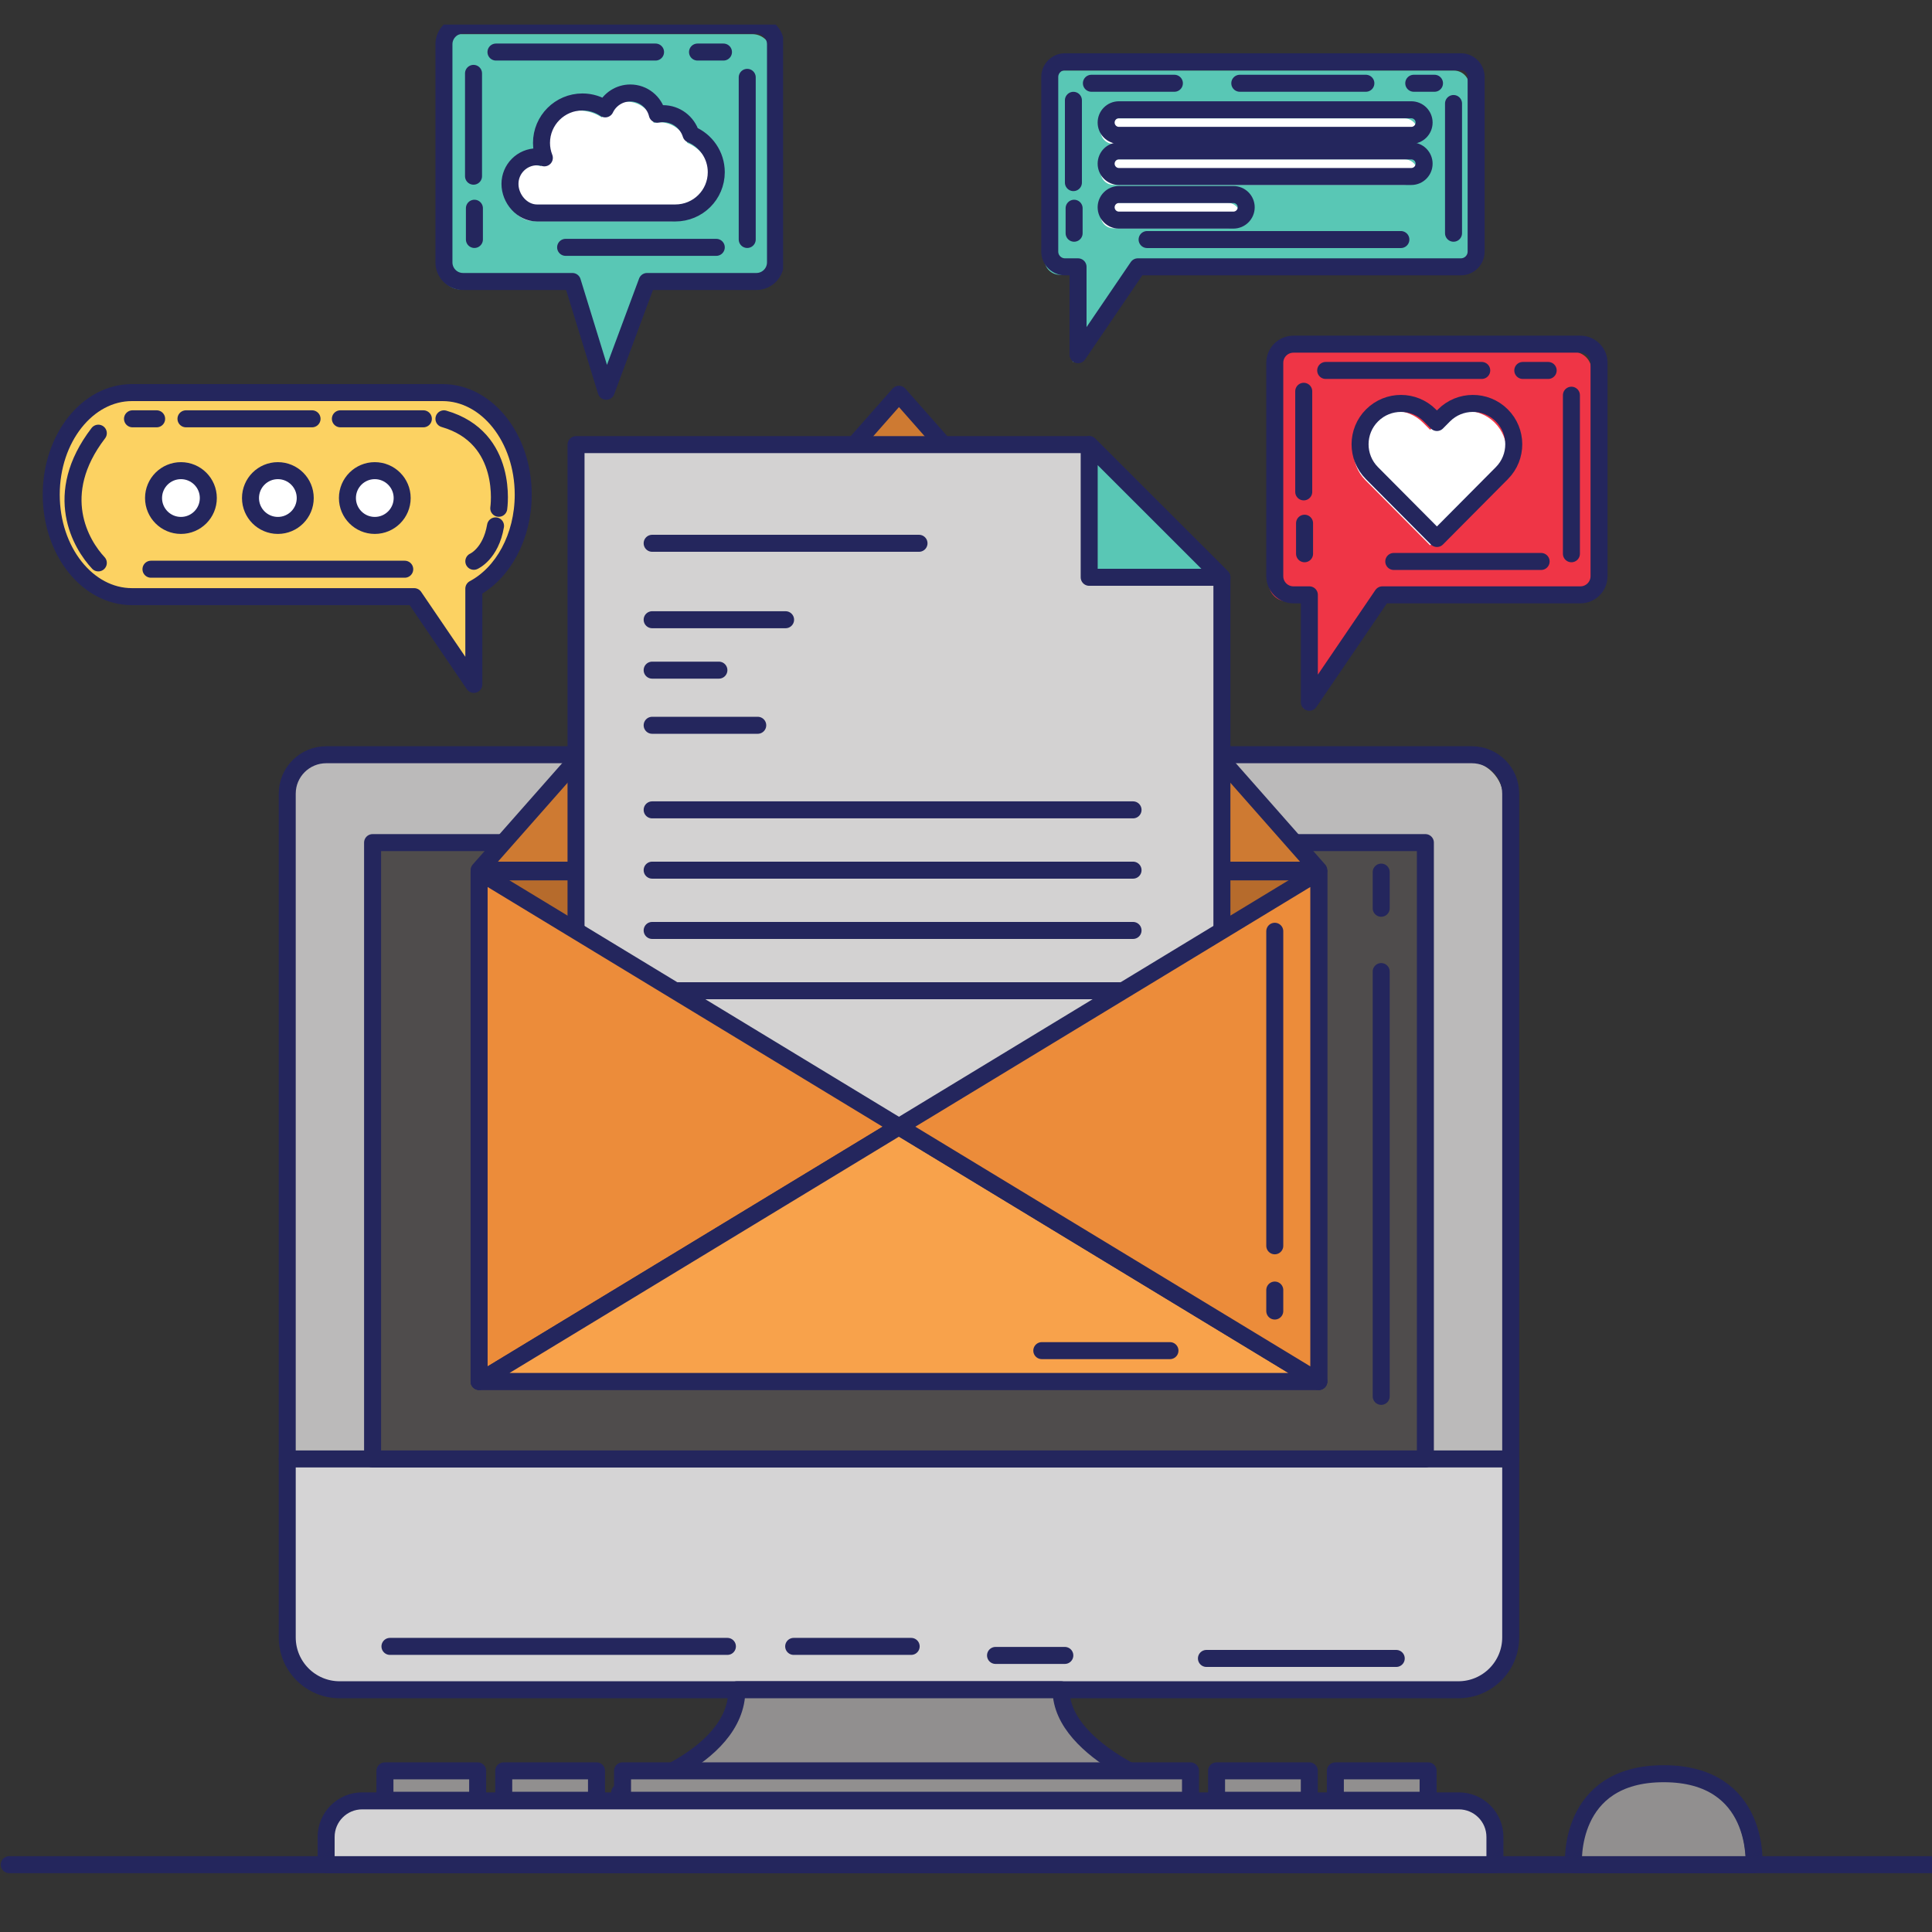 <svg xmlns="http://www.w3.org/2000/svg" xmlns:xlink="http://www.w3.org/1999/xlink" width="500" zoomAndPan="magnify" viewBox="0 0 375 375" height="500" preserveAspectRatio="xMidYMid meet" version="1.0"><rect x="0" y="0" width="375" height="375" fill="#333333" stroke="none"/><defs><clipPath id="d8a9b8c035"><path d="M 83 4.77 L 152 4.77 L 152 80 L 83 80 Z M 83 4.77 " clip-rule="nonzero"/></clipPath></defs><path stroke-linecap="round" transform="matrix(0.11, 0, 0, -0.11, -45.464, 417.268)" fill="none" stroke-linejoin="round" d="M 429.583 503.069 L 3822.418 503.069 " stroke="#24265d" stroke-width="30" stroke-opacity="1" stroke-miterlimit="10"/><path fill="#bbbaba" d="M 291.852 283.805 L 291.852 155.16 C 291.852 151.004 288.48 147.637 284.328 147.637 L 62.875 147.637 C 58.715 147.637 55.34 151.004 55.34 155.16 L 55.34 283.805 L 291.852 283.805 " fill-opacity="1" fill-rule="nonzero"/><path stroke-linecap="round" transform="matrix(0.11, 0, 0, -0.11, -45.464, 417.268)" fill="none" stroke-linejoin="round" d="M 3079.021 1218.45 L 3079.021 2392.909 C 3079.021 2430.853 3048.25 2461.594 3010.347 2461.594 L 988.923 2461.594 C 950.949 2461.594 920.142 2430.853 920.142 2392.909 L 920.142 1218.45 Z M 3079.021 1218.45 " stroke="#24265d" stroke-width="30" stroke-opacity="1" stroke-miterlimit="10"/><path fill="#d5d4d5" d="M 291.852 283.75 L 291.852 318.234 C 291.852 323.824 287.324 328.359 281.727 328.359 L 65.465 328.359 C 59.879 328.359 55.34 323.824 55.34 318.234 L 55.34 283.75 L 291.852 283.75 " fill-opacity="1" fill-rule="nonzero"/><path stroke-linecap="round" transform="matrix(0.11, 0, 0, -0.11, -45.464, 417.268)" fill="none" stroke-linejoin="round" d="M 3079.021 1218.95 L 3079.021 904.125 C 3079.021 853.092 3037.696 811.689 2986.6 811.689 L 1012.563 811.689 C 961.575 811.689 920.142 853.092 920.142 904.125 L 920.142 1218.95 Z M 3079.021 1218.95 " stroke="#24265d" stroke-width="30" stroke-opacity="1" stroke-miterlimit="10"/><path fill="#bbbaba" d="M 227.566 348.234 L 227.566 357.199 C 227.566 359.941 225.336 362.164 222.598 362.164 L 124.598 362.164 C 121.855 362.164 119.625 359.941 119.625 357.199 L 119.625 348.234 L 227.566 348.234 " fill-opacity="1" fill-rule="nonzero"/><path stroke-linecap="round" transform="matrix(0.11, 0, 0, -0.11, -45.464, 417.268)" fill="none" stroke-linejoin="round" d="M 2492.226 630.24 L 2492.226 548.396 C 2492.226 523.361 2471.866 503.069 2446.871 503.069 L 1552.327 503.069 C 1527.297 503.069 1506.937 523.361 1506.937 548.396 L 1506.937 630.24 Z M 2492.226 630.24 " stroke="#24265d" stroke-width="30" stroke-opacity="1" stroke-miterlimit="10"/><path fill="#4f4c4c" d="M 275.355 283.75 L 71.84 283.75 L 71.84 164.621 L 275.355 164.621 L 275.355 283.75 " fill-opacity="1" fill-rule="nonzero"/><path stroke-linecap="round" transform="matrix(0.11, 0, 0, -0.11, -45.464, 417.268)" fill="none" stroke-linejoin="round" d="M 2928.445 1218.95 L 1070.754 1218.95 L 1070.754 2306.535 L 2928.445 2306.535 Z M 2928.445 1218.95 " stroke="#24265d" stroke-width="30" stroke-opacity="1" stroke-miterlimit="10"/><path fill="#918f8f" d="M 227.566 348.234 L 119.625 348.234 C 119.625 348.234 142.262 342.078 142.262 328.359 L 204.93 328.359 C 204.93 340.805 227.566 348.234 227.566 348.234 " fill-opacity="1" fill-rule="nonzero"/><path stroke-linecap="round" transform="matrix(0.11, 0, 0, -0.11, -45.464, 417.268)" fill="none" stroke-linejoin="round" d="M 2492.226 630.24 L 1506.937 630.24 C 1506.937 630.24 1713.565 686.444 1713.565 811.689 L 2285.598 811.689 C 2285.598 698.069 2492.226 630.24 2492.226 630.24 Z M 2492.226 630.24 " stroke="#24265d" stroke-width="30" stroke-opacity="1" stroke-miterlimit="10"/><path fill="#d5d4d5" d="M 288.801 362.164 L 288.801 356.812 C 288.801 352.953 285.676 349.832 281.816 349.832 L 69.836 349.832 C 65.984 349.832 62.859 352.953 62.859 356.812 L 62.859 362.164 L 288.801 362.164 " fill-opacity="1" fill-rule="nonzero"/><path stroke-linecap="round" transform="matrix(0.11, 0, 0, -0.11, -45.464, 417.268)" fill="none" stroke-linejoin="round" d="M 3051.174 503.069 L 3051.174 551.926 C 3051.174 587.16 3022.649 615.654 2987.42 615.654 L 1052.462 615.654 C 1017.305 615.654 988.78 587.16 988.78 551.926 L 988.78 503.069 Z M 3051.174 503.069 " stroke="#24265d" stroke-width="30" stroke-opacity="1" stroke-miterlimit="10"/><path fill="#918f8f" d="M 338.879 362.164 C 338.879 362.164 340.148 344.586 321.43 344.586 C 302.715 344.586 303.984 362.164 303.984 362.164 L 338.879 362.164 " fill-opacity="1" fill-rule="nonzero"/><path stroke-linecap="round" transform="matrix(0.11, 0, 0, -0.11, -45.464, 417.268)" fill="none" stroke-linejoin="round" d="M 3508.287 503.069 C 3508.287 503.069 3519.875 663.549 3349.01 663.549 C 3178.181 663.549 3189.769 503.069 3189.769 503.069 Z M 3508.287 503.069 " stroke="#24265d" stroke-width="30" stroke-opacity="1" stroke-miterlimit="10"/><path fill="#918f8f" d="M 92.152 344.031 L 74.227 344.031 L 74.227 349.719 L 92.152 349.719 L 92.152 344.031 " fill-opacity="1" fill-rule="nonzero"/><path stroke-linecap="round" transform="matrix(0.11, 0, 0, -0.11, -45.464, 417.268)" fill="none" stroke-linejoin="round" d="M 1092.54 616.689 L 1256.167 616.689 L 1256.167 668.613 L 1092.54 668.613 Z M 1092.54 616.689 " stroke="#24265d" stroke-width="30" stroke-opacity="1" stroke-miterlimit="10"/><path fill="#918f8f" d="M 115.125 344.031 L 97.191 344.031 L 97.191 349.719 L 115.125 349.719 L 115.125 344.031 " fill-opacity="1" fill-rule="nonzero"/><path stroke-linecap="round" transform="matrix(0.11, 0, 0, -0.11, -45.464, 417.268)" fill="none" stroke-linejoin="round" d="M 1302.163 616.689 L 1465.861 616.689 L 1465.861 668.613 L 1302.163 668.613 Z M 1302.163 616.689 " stroke="#24265d" stroke-width="30" stroke-opacity="1" stroke-miterlimit="10"/><path fill="#918f8f" d="M 229.953 344.031 L 120.156 344.031 L 120.156 349.719 L 229.953 349.719 L 229.953 344.031 " fill-opacity="1" fill-rule="nonzero"/><path stroke-linecap="round" transform="matrix(0.11, 0, 0, -0.11, -45.464, 417.268)" fill="none" stroke-linejoin="round" d="M 1511.786 616.689 L 2514.012 616.689 L 2514.012 668.613 L 1511.786 668.613 Z M 1511.786 616.689 " stroke="#24265d" stroke-width="30" stroke-opacity="1" stroke-miterlimit="10"/><path fill="#918f8f" d="M 252.918 344.031 L 234.988 344.031 L 234.988 349.719 L 252.918 349.719 L 252.918 344.031 " fill-opacity="1" fill-rule="nonzero"/><path stroke-linecap="round" transform="matrix(0.11, 0, 0, -0.11, -45.464, 417.268)" fill="none" stroke-linejoin="round" d="M 2559.973 616.689 L 2723.635 616.689 L 2723.635 668.613 L 2559.973 668.613 Z M 2559.973 616.689 " stroke="#24265d" stroke-width="30" stroke-opacity="1" stroke-miterlimit="10"/><path fill="#918f8f" d="M 275.887 344.031 L 257.953 344.031 L 257.953 349.719 L 275.887 349.719 L 275.887 344.031 " fill-opacity="1" fill-rule="nonzero"/><path stroke-linecap="round" transform="matrix(0.11, 0, 0, -0.11, -45.464, 417.268)" fill="none" stroke-linejoin="round" d="M 2769.596 616.689 L 2933.294 616.689 L 2933.294 668.613 L 2769.596 668.613 Z M 2769.596 616.689 " stroke="#24265d" stroke-width="30" stroke-opacity="1" stroke-miterlimit="10"/><path stroke-linecap="round" transform="matrix(0.11, 0, 0, -0.11, -45.464, 417.268)" fill="none" stroke-linejoin="round" d="M 1101.418 888.22 C 1298.134 888.22 1500.162 888.22 1696.842 888.22 " stroke="#24265d" stroke-width="30" stroke-opacity="1" stroke-miterlimit="10"/><path stroke-linecap="round" transform="matrix(0.11, 0, 0, -0.11, -45.464, 417.268)" fill="none" stroke-linejoin="round" d="M 1813.795 888.22 C 1882.897 888.22 1951.998 888.22 2021.1 888.22 " stroke="#24265d" stroke-width="30" stroke-opacity="1" stroke-miterlimit="10"/><path stroke-linecap="round" transform="matrix(0.11, 0, 0, -0.11, -45.464, 417.268)" fill="none" stroke-linejoin="round" d="M 2169.965 872.279 C 2212.503 872.279 2249.728 872.279 2292.23 872.279 " stroke="#24265d" stroke-width="30" stroke-opacity="1" stroke-miterlimit="10"/><path stroke-linecap="round" transform="matrix(0.11, 0, 0, -0.11, -45.464, 417.268)" fill="none" stroke-linejoin="round" d="M 2542.109 866.965 C 2653.713 866.965 2765.353 866.965 2877.028 866.965 " stroke="#24265d" stroke-width="30" stroke-opacity="1" stroke-miterlimit="10"/><path stroke-linecap="round" transform="matrix(0.11, 0, 0, -0.11, -45.464, 417.268)" fill="none" stroke-linejoin="round" d="M 2850.5 2078.976 C 2850.5 1829.163 2850.5 1579.315 2850.5 1329.431 " stroke="#24265d" stroke-width="30" stroke-opacity="1" stroke-miterlimit="10"/><path stroke-linecap="round" transform="matrix(0.11, 0, 0, -0.11, -45.464, 417.268)" fill="none" stroke-linejoin="round" d="M 2850.5 2254.469 C 2850.5 2233.179 2850.5 2211.924 2850.5 2190.669 " stroke="#24265d" stroke-width="30" stroke-opacity="1" stroke-miterlimit="10"/><path stroke-linecap="round" transform="matrix(0.11, 0, 0, -0.11, -45.464, 417.268)" fill-opacity="1" fill="#ce7a32" fill-rule="nonzero" stroke-linejoin="round" d="M 2740.394 2257.928 L 1258.734 2257.928 L 1999.564 3097.698 Z M 2740.394 2257.928 " stroke="#24265d" stroke-width="30" stroke-opacity="1" stroke-miterlimit="10"/><path fill="#b66b2c" d="M 254.754 268.773 L 92.434 268.773 L 92.434 170.281 L 254.754 170.281 L 254.754 268.773 " fill-opacity="1" fill-rule="nonzero"/><path stroke-linecap="round" transform="matrix(0.11, 0, 0, -0.11, -45.464, 417.268)" fill="none" stroke-linejoin="round" d="M 2740.394 1355.678 L 1258.734 1355.678 L 1258.734 2254.861 L 2740.394 2254.861 Z M 2740.394 1355.678 " stroke="#24265d" stroke-width="30" stroke-opacity="1" stroke-miterlimit="10"/><path fill="#d3d2d2" d="M 236.023 252.867 L 111.168 252.867 L 111.168 87.699 L 210.367 87.699 L 236.023 113.344 L 236.023 252.867 " fill-opacity="1" fill-rule="nonzero"/><path stroke-linecap="round" transform="matrix(0.11, 0, 0, -0.11, -45.464, 417.268)" fill="none" stroke-linejoin="round" d="M 2569.422 1500.894 L 1429.741 1500.894 L 1429.741 3008.793 L 2335.232 3008.793 L 2569.422 2774.671 Z M 2569.422 1500.894 " stroke="#24265d" stroke-width="30" stroke-opacity="1" stroke-miterlimit="10"/><path stroke-linecap="round" transform="matrix(0.11, 0, 0, -0.11, -45.464, 417.268)" fill-opacity="1" fill="#59c7b5" fill-rule="nonzero" stroke-linejoin="round" d="M 2335.232 2774.671 L 2569.422 2774.671 L 2335.232 3008.793 Z M 2335.232 2774.671 " stroke="#24265d" stroke-width="30" stroke-opacity="1" stroke-miterlimit="10"/><path stroke-linecap="round" transform="matrix(0.11, 0, 0, -0.11, -45.464, 417.268)" fill="none" stroke-linejoin="round" d="M 1564.058 2834.691 L 2034.935 2834.691 " stroke="#24265d" stroke-width="30" stroke-opacity="1" stroke-miterlimit="10"/><path stroke-linecap="round" transform="matrix(0.11, 0, 0, -0.11, -45.464, 417.268)" fill="none" stroke-linejoin="round" d="M 1564.058 2699.817 L 1799.497 2699.817 " stroke="#24265d" stroke-width="30" stroke-opacity="1" stroke-miterlimit="10"/><path stroke-linecap="round" transform="matrix(0.11, 0, 0, -0.11, -45.464, 417.268)" fill="none" stroke-linejoin="round" d="M 1564.058 2610.84 L 1681.831 2610.84 " stroke="#24265d" stroke-width="30" stroke-opacity="1" stroke-miterlimit="10"/><path stroke-linecap="round" transform="matrix(0.11, 0, 0, -0.11, -45.464, 417.268)" fill="none" stroke-linejoin="round" d="M 1564.058 2513.554 L 1750.362 2513.554 " stroke="#24265d" stroke-width="30" stroke-opacity="1" stroke-miterlimit="10"/><path stroke-linecap="round" transform="matrix(0.11, 0, 0, -0.11, -45.464, 417.268)" fill="none" stroke-linejoin="round" d="M 1564.058 2364.308 L 2412.606 2364.308 " stroke="#24265d" stroke-width="30" stroke-opacity="1" stroke-miterlimit="10"/><path stroke-linecap="round" transform="matrix(0.11, 0, 0, -0.11, -45.464, 417.268)" fill="none" stroke-linejoin="round" d="M 1564.058 2257.928 L 2412.606 2257.928 " stroke="#24265d" stroke-width="30" stroke-opacity="1" stroke-miterlimit="10"/><path stroke-linecap="round" transform="matrix(0.11, 0, 0, -0.11, -45.464, 417.268)" fill="none" stroke-linejoin="round" d="M 1564.058 2151.548 L 2412.606 2151.548 " stroke="#24265d" stroke-width="30" stroke-opacity="1" stroke-miterlimit="10"/><path stroke-linecap="round" transform="matrix(0.11, 0, 0, -0.11, -45.464, 417.268)" fill="none" stroke-linejoin="round" d="M 1564.058 2045.133 L 2412.606 2045.133 " stroke="#24265d" stroke-width="30" stroke-opacity="1" stroke-miterlimit="10"/><path stroke-linecap="round" transform="matrix(0.11, 0, 0, -0.11, -45.464, 417.268)" fill="none" stroke-linejoin="round" d="M 1564.058 1938.753 L 1737.526 1938.753 " stroke="#24265d" stroke-width="30" stroke-opacity="1" stroke-miterlimit="10"/><path stroke-linecap="round" transform="matrix(0.11, 0, 0, -0.11, -45.464, 417.268)" fill="none" stroke-linejoin="round" d="M 1564.058 1775.92 L 2002.523 1775.92 " stroke="#24265d" stroke-width="30" stroke-opacity="1" stroke-miterlimit="10"/><path stroke-linecap="round" transform="matrix(0.11, 0, 0, -0.11, -45.464, 417.268)" fill="none" stroke-linejoin="round" d="M 1564.058 1691.258 L 1723.442 1691.258 " stroke="#24265d" stroke-width="30" stroke-opacity="1" stroke-miterlimit="10"/><path stroke-linecap="round" transform="matrix(0.11, 0, 0, -0.11, -45.464, 417.268)" fill-opacity="1" fill="#ec8c3a" fill-rule="nonzero" stroke-linejoin="round" d="M 1999.564 1805.234 L 1258.734 1355.678 L 1258.734 2254.861 Z M 1999.564 1805.234 " stroke="#24265d" stroke-width="30" stroke-opacity="1" stroke-miterlimit="10"/><path stroke-linecap="round" transform="matrix(0.11, 0, 0, -0.11, -45.464, 417.268)" fill-opacity="1" fill="#f8a24b" fill-rule="nonzero" stroke-linejoin="round" d="M 2740.394 1355.678 L 1258.734 1355.678 L 1999.564 1805.234 Z M 2740.394 1355.678 " stroke="#24265d" stroke-width="30" stroke-opacity="1" stroke-miterlimit="10"/><path stroke-linecap="round" transform="matrix(0.11, 0, 0, -0.11, -45.464, 417.268)" fill-opacity="1" fill="#ec8c3a" fill-rule="nonzero" stroke-linejoin="round" d="M 2740.394 2254.861 L 2740.394 1355.678 L 1999.564 1805.234 Z M 2740.394 2254.861 " stroke="#24265d" stroke-width="30" stroke-opacity="1" stroke-miterlimit="10"/><path stroke-linecap="round" transform="matrix(0.11, 0, 0, -0.11, -45.464, 417.268)" fill="none" stroke-linejoin="round" d="M 2662.699 2150.086 C 2662.699 1965.071 2662.699 1780.092 2662.699 1595.077 " stroke="#24265d" stroke-width="30" stroke-opacity="1" stroke-miterlimit="10"/><path stroke-linecap="round" transform="matrix(0.11, 0, 0, -0.11, -45.464, 417.268)" fill="none" stroke-linejoin="round" d="M 2662.699 1516.977 C 2662.699 1504.603 2662.699 1492.264 2662.699 1479.96 " stroke="#24265d" stroke-width="30" stroke-opacity="1" stroke-miterlimit="10"/><path stroke-linecap="round" transform="matrix(0.11, 0, 0, -0.11, -45.464, 417.268)" fill="none" stroke-linejoin="round" d="M 2251.618 1410.098 C 2325.64 1410.098 2403.727 1410.098 2477.75 1410.098 " stroke="#24265d" stroke-width="30" stroke-opacity="1" stroke-miterlimit="10"/><path fill="#ef3546" d="M 249.855 68.285 L 305.32 68.285 C 307.312 68.285 308.926 69.898 308.926 71.898 L 308.926 113.121 C 308.926 115.121 307.312 116.734 305.32 116.734 L 267.047 116.734 L 252.926 137.496 L 252.926 116.734 L 249.855 116.734 C 247.855 116.734 246.242 115.121 246.242 113.121 L 246.242 71.898 C 246.242 69.898 247.855 68.285 249.855 68.285 " fill-opacity="1" fill-rule="nonzero"/><path stroke-linecap="round" transform="matrix(0.11, 0, 0, -0.11, -45.464, 417.268)" fill="none" stroke-linejoin="round" d="M 2695.681 3186.033 L 3201.964 3186.033 C 3220.149 3186.033 3234.875 3171.305 3234.875 3153.046 L 3234.875 2776.704 C 3234.875 2758.445 3220.149 2743.717 3201.964 2743.717 L 2852.604 2743.717 L 2723.707 2554.173 L 2723.707 2743.717 L 2695.681 2743.717 C 2677.425 2743.717 2662.699 2758.445 2662.699 2776.704 L 2662.699 3153.046 C 2662.699 3171.305 2677.425 3186.033 2695.681 3186.033 Z M 2695.681 3186.033 " stroke="#24265d" stroke-width="30" stroke-opacity="1" stroke-miterlimit="10"/><path stroke-linecap="round" transform="matrix(0.11, 0, 0, -0.11, -45.464, 417.268)" fill="none" stroke-linejoin="round" d="M 2872.678 2802.63 C 3055.131 2802.63 2950.266 2802.63 3132.684 2802.63 " stroke="#24265d" stroke-width="30" stroke-opacity="1" stroke-miterlimit="10"/><path stroke-linecap="round" transform="matrix(0.11, 0, 0, -0.11, -45.464, 417.268)" fill="none" stroke-linejoin="round" d="M 3186.133 3095.987 L 3186.133 2816.218 " stroke="#24265d" stroke-width="30" stroke-opacity="1" stroke-miterlimit="10"/><path stroke-linecap="round" transform="matrix(0.11, 0, 0, -0.11, -45.464, 417.268)" fill="none" stroke-linejoin="round" d="M 2752.553 3139.673 C 2811.029 3139.673 2969.378 3139.673 3027.89 3139.673 " stroke="#24265d" stroke-width="30" stroke-opacity="1" stroke-miterlimit="10"/><path stroke-linecap="round" transform="matrix(0.11, 0, 0, -0.11, -45.464, 417.268)" fill="none" stroke-linejoin="round" d="M 3100.344 3139.673 C 3114.107 3139.673 3131.329 3139.673 3145.128 3139.673 " stroke="#24265d" stroke-width="30" stroke-opacity="1" stroke-miterlimit="10"/><path stroke-linecap="round" transform="matrix(0.11, 0, 0, -0.11, -45.464, 417.268)" fill="none" stroke-linejoin="round" d="M 2713.794 3102.905 C 2713.794 3043.706 2713.794 2984.578 2713.794 2925.415 " stroke="#24265d" stroke-width="30" stroke-opacity="1" stroke-miterlimit="10"/><path stroke-linecap="round" transform="matrix(0.11, 0, 0, -0.11, -45.464, 417.268)" fill="none" stroke-linejoin="round" d="M 2715.256 2870.103 L 2715.256 2816.218 " stroke="#24265d" stroke-width="30" stroke-opacity="1" stroke-miterlimit="10"/><path fill="#ffffff" d="M 290.109 82.031 C 287.012 78.957 282.008 78.973 278.938 82.066 L 277.59 83.426 L 276.234 82.066 C 273.164 78.973 268.156 78.957 265.062 82.031 C 261.969 85.102 261.953 90.109 265.023 93.203 L 277.59 105.844 L 290.148 93.203 C 293.223 90.109 293.203 85.102 290.109 82.031 " fill-opacity="1" fill-rule="nonzero"/><path stroke-linecap="round" transform="matrix(0.11, 0, 0, -0.11, -45.464, 417.268)" fill="none" stroke-linejoin="round" d="M 3063.118 3060.538 C 3034.843 3088.605 2989.167 3088.462 2961.142 3060.218 L 2948.84 3047.807 L 2936.467 3060.218 C 2908.442 3088.462 2862.73 3088.605 2834.491 3060.538 C 2806.251 3032.508 2806.108 2986.789 2834.134 2958.545 L 2948.84 2843.143 L 3063.475 2958.545 C 3091.536 2986.789 3091.358 3032.508 3063.118 3060.538 Z M 3063.118 3060.538 " stroke="#24265d" stroke-width="30" stroke-opacity="1" stroke-miterlimit="10"/><path fill="#59c7b5" d="M 205.699 13.699 L 282.211 13.699 C 283.844 13.699 285.168 15.02 285.168 16.656 L 285.168 50.383 C 285.168 52.016 283.844 53.336 282.211 53.336 L 219.766 53.336 L 208.211 70.324 L 208.211 53.336 L 205.699 53.336 C 204.062 53.336 202.742 52.016 202.742 50.383 L 202.742 16.656 C 202.742 15.02 204.062 13.699 205.699 13.699 " fill-opacity="1" fill-rule="nonzero"/><path stroke-linecap="round" transform="matrix(0.11, 0, 0, -0.11, -45.464, 417.268)" fill="none" stroke-linejoin="round" d="M 2292.623 3684.375 L 2991.022 3684.375 C 3005.926 3684.375 3018.013 3672.321 3018.013 3657.379 L 3018.013 3349.473 C 3018.013 3334.566 3005.926 3322.512 2991.022 3322.512 L 2421.021 3322.512 L 2315.549 3167.418 L 2315.549 3322.512 L 2292.623 3322.512 C 2277.683 3322.512 2265.631 3334.566 2265.631 3349.473 L 2265.631 3657.379 C 2265.631 3672.321 2277.683 3684.375 2292.623 3684.375 Z M 2292.623 3684.375 " stroke="#24265d" stroke-width="30" stroke-opacity="1" stroke-miterlimit="10"/><path stroke-linecap="round" transform="matrix(0.11, 0, 0, -0.11, -45.464, 417.268)" fill="none" stroke-linejoin="round" d="M 2437.423 3370.656 C 2586.68 3370.656 2735.937 3370.656 2885.194 3370.656 " stroke="#24265d" stroke-width="30" stroke-opacity="1" stroke-miterlimit="10"/><path stroke-linecap="round" transform="matrix(0.11, 0, 0, -0.11, -45.464, 417.268)" fill="none" stroke-linejoin="round" d="M 2978.114 3610.697 L 2978.114 3381.818 " stroke="#24265d" stroke-width="30" stroke-opacity="1" stroke-miterlimit="10"/><path stroke-linecap="round" transform="matrix(0.11, 0, 0, -0.11, -45.464, 417.268)" fill="none" stroke-linejoin="round" d="M 2339.118 3646.431 C 2386.969 3646.431 2437.672 3646.431 2485.558 3646.431 " stroke="#24265d" stroke-width="30" stroke-opacity="1" stroke-miterlimit="10"/><path stroke-linecap="round" transform="matrix(0.11, 0, 0, -0.11, -45.464, 417.268)" fill="none" stroke-linejoin="round" d="M 2600.978 3646.431 C 2674.216 3646.431 2750.235 3646.431 2823.437 3646.431 " stroke="#24265d" stroke-width="30" stroke-opacity="1" stroke-miterlimit="10"/><path stroke-linecap="round" transform="matrix(0.11, 0, 0, -0.11, -45.464, 417.268)" fill="none" stroke-linejoin="round" d="M 2907.942 3646.431 C 2919.174 3646.431 2933.258 3646.431 2944.526 3646.431 " stroke="#24265d" stroke-width="30" stroke-opacity="1" stroke-miterlimit="10"/><path stroke-linecap="round" transform="matrix(0.11, 0, 0, -0.11, -45.464, 417.268)" fill="none" stroke-linejoin="round" d="M 2307.384 3616.332 C 2307.384 3567.938 2307.384 3519.545 2307.384 3471.151 " stroke="#24265d" stroke-width="30" stroke-opacity="1" stroke-miterlimit="10"/><path stroke-linecap="round" transform="matrix(0.11, 0, 0, -0.11, -45.464, 417.268)" fill="none" stroke-linejoin="round" d="M 2308.632 3425.896 L 2308.632 3381.818 " stroke="#24265d" stroke-width="30" stroke-opacity="1" stroke-miterlimit="10"/><path fill="#ffffff" d="M 275.109 25.453 C 275.109 26.816 274.004 27.926 272.637 27.926 L 216.113 27.926 C 214.75 27.926 213.645 26.816 213.645 25.453 C 213.645 24.086 214.75 22.98 216.113 22.98 L 272.637 22.98 C 274.004 22.98 275.109 24.086 275.109 25.453 " fill-opacity="1" fill-rule="nonzero"/><path stroke-linecap="round" transform="matrix(0.11, 0, 0, -0.11, -45.464, 417.268)" fill="none" stroke-linejoin="round" d="M 2926.198 3577.068 C 2926.198 3564.622 2916.108 3554.494 2903.628 3554.494 L 2387.682 3554.494 C 2375.238 3554.494 2365.147 3564.622 2365.147 3577.068 C 2365.147 3589.55 2375.238 3599.642 2387.682 3599.642 L 2903.628 3599.642 C 2916.108 3599.642 2926.198 3589.55 2926.198 3577.068 Z M 2926.198 3577.068 " stroke="#24265d" stroke-width="30" stroke-opacity="1" stroke-miterlimit="10"/><path fill="#ffffff" d="M 275.109 33.402 C 275.109 34.766 274.004 35.875 272.637 35.875 L 216.113 35.875 C 214.75 35.875 213.645 34.766 213.645 33.402 C 213.645 32.035 214.75 30.93 216.113 30.93 L 272.637 30.93 C 274.004 30.93 275.109 32.035 275.109 33.402 " fill-opacity="1" fill-rule="nonzero"/><path stroke-linecap="round" transform="matrix(0.11, 0, 0, -0.11, -45.464, 417.268)" fill="none" stroke-linejoin="round" d="M 2926.198 3504.496 C 2926.198 3492.049 2916.108 3481.921 2903.628 3481.921 L 2387.682 3481.921 C 2375.238 3481.921 2365.147 3492.049 2365.147 3504.496 C 2365.147 3516.977 2375.238 3527.07 2387.682 3527.07 L 2903.628 3527.07 C 2916.108 3527.07 2926.198 3516.977 2926.198 3504.496 Z M 2926.198 3504.496 " stroke="#24265d" stroke-width="30" stroke-opacity="1" stroke-miterlimit="10"/><path fill="#ffffff" d="M 240.719 41.832 C 240.719 43.195 239.609 44.305 238.242 44.305 L 216.113 44.305 C 214.75 44.305 213.645 43.195 213.645 41.832 C 213.645 40.465 214.75 39.359 216.113 39.359 L 238.242 39.359 C 239.609 39.359 240.719 40.465 240.719 41.832 " fill-opacity="1" fill-rule="nonzero"/><path stroke-linecap="round" transform="matrix(0.11, 0, 0, -0.11, -45.464, 417.268)" fill="none" stroke-linejoin="round" d="M 2612.281 3427.537 C 2612.281 3415.091 2602.154 3404.963 2589.675 3404.963 L 2387.682 3404.963 C 2375.238 3404.963 2365.147 3415.091 2365.147 3427.537 C 2365.147 3440.018 2375.238 3450.111 2387.682 3450.111 L 2589.675 3450.111 C 2602.154 3450.111 2612.281 3440.018 2612.281 3427.537 Z M 2612.281 3427.537 " stroke="#24265d" stroke-width="30" stroke-opacity="1" stroke-miterlimit="10"/><path fill="#fcd262" d="M 25.324 77.641 L 85.352 77.641 C 93.977 77.641 100.961 86.473 100.961 97.359 C 100.961 105.535 97.023 112.555 91.41 115.539 L 91.41 134.043 L 79.871 117.082 L 25.324 117.082 C 16.707 117.082 9.719 108.25 9.719 97.359 C 9.719 86.473 16.707 77.641 25.324 77.641 " fill-opacity="1" fill-rule="nonzero"/><path stroke-linecap="round" transform="matrix(0.11, 0, 0, -0.11, -45.464, 417.268)" fill="none" stroke-linejoin="round" d="M 646.159 3100.623 L 1194.089 3100.623 C 1272.818 3100.623 1336.571 3019.991 1336.571 2920.601 C 1336.571 2845.96 1300.63 2781.875 1249.392 2754.629 L 1249.392 2585.698 L 1144.063 2740.543 L 646.159 2740.543 C 567.502 2740.543 503.713 2821.175 503.713 2920.601 C 503.713 3019.991 567.502 3100.623 646.159 3100.623 Z M 646.159 3100.623 " stroke="#24265d" stroke-width="30" stroke-opacity="1" stroke-miterlimit="10"/><path stroke-linecap="round" transform="matrix(0.11, 0, 0, -0.11, -45.464, 417.268)" fill="none" stroke-linejoin="round" d="M 1127.483 2788.936 C 978.226 2788.936 829.04 2788.936 679.712 2788.936 " stroke="#24265d" stroke-width="30" stroke-opacity="1" stroke-miterlimit="10"/><path stroke-linecap="round" transform="matrix(0.11, 0, 0, -0.11, -45.464, 417.268)" fill="none" stroke-linejoin="round" d="M 586.792 3028.978 C 503.713 2920.601 556.413 2832.408 586.792 2800.098 " stroke="#24265d" stroke-width="30" stroke-opacity="1" stroke-miterlimit="10"/><path stroke-linecap="round" transform="matrix(0.11, 0, 0, -0.11, -45.464, 417.268)" fill="none" stroke-linejoin="round" d="M 1160.358 3054.333 C 1112.472 3054.333 1061.804 3054.333 1013.918 3054.333 " stroke="#24265d" stroke-width="30" stroke-opacity="1" stroke-miterlimit="10"/><path stroke-linecap="round" transform="matrix(0.11, 0, 0, -0.11, -45.464, 417.268)" fill="none" stroke-linejoin="round" d="M 963.928 3054.333 C 890.726 3054.333 814.671 3054.333 741.469 3054.333 " stroke="#24265d" stroke-width="30" stroke-opacity="1" stroke-miterlimit="10"/><path stroke-linecap="round" transform="matrix(0.11, 0, 0, -0.11, -45.464, 417.268)" fill="none" stroke-linejoin="round" d="M 689.696 3054.333 C 678.428 3054.333 658.39 3054.333 647.122 3054.333 " stroke="#24265d" stroke-width="30" stroke-opacity="1" stroke-miterlimit="10"/><path stroke-linecap="round" transform="matrix(0.11, 0, 0, -0.11, -45.464, 417.268)" fill="none" stroke-linejoin="round" d="M 1196.656 3054.333 C 1312.29 3021.096 1293.392 2896.457 1293.392 2896.457 " stroke="#24265d" stroke-width="30" stroke-opacity="1" stroke-miterlimit="10"/><path stroke-linecap="round" transform="matrix(0.11, 0, 0, -0.11, -45.464, 417.268)" fill="none" stroke-linejoin="round" d="M 1287.687 2865.396 C 1279.272 2815.754 1249.392 2802.916 1249.392 2802.916 " stroke="#24265d" stroke-width="30" stroke-opacity="1" stroke-miterlimit="10"/><path fill="#ffffff" d="M 66.977 98.023 C 66.977 100.945 69.344 103.316 72.266 103.316 C 75.188 103.316 77.559 100.945 77.559 98.023 C 77.559 95.102 75.188 92.73 72.266 92.73 C 69.344 92.73 66.977 95.102 66.977 98.023 " fill-opacity="1" fill-rule="nonzero"/><path stroke-linecap="round" transform="matrix(0.11, 0, 0, -0.11, -45.464, 417.268)" fill="none" stroke-linejoin="round" d="M 1026.362 2914.538 C 1026.362 2887.863 1047.97 2866.216 1074.641 2866.216 C 1101.311 2866.216 1122.955 2887.863 1122.955 2914.538 C 1122.955 2941.213 1101.311 2962.86 1074.641 2962.86 C 1047.97 2962.86 1026.362 2941.213 1026.362 2914.538 Z M 1026.362 2914.538 " stroke="#24265d" stroke-width="30" stroke-opacity="1" stroke-miterlimit="10"/><path fill="#ffffff" d="M 48.238 98.023 C 48.238 100.945 50.609 103.316 53.531 103.316 C 56.453 103.316 58.82 100.945 58.82 98.023 C 58.82 95.102 56.453 92.73 53.531 92.73 C 50.609 92.73 48.238 95.102 48.238 98.023 " fill-opacity="1" fill-rule="nonzero"/><path stroke-linecap="round" transform="matrix(0.11, 0, 0, -0.11, -45.464, 417.268)" fill="none" stroke-linejoin="round" d="M 855.319 2914.538 C 855.319 2887.863 876.962 2866.216 903.633 2866.216 C 930.304 2866.216 951.912 2887.863 951.912 2914.538 C 951.912 2941.213 930.304 2962.86 903.633 2962.86 C 876.962 2962.86 855.319 2941.213 855.319 2914.538 Z M 855.319 2914.538 " stroke="#24265d" stroke-width="30" stroke-opacity="1" stroke-miterlimit="10"/><path fill="#ffffff" d="M 29.496 98.023 C 29.496 100.945 31.867 103.316 34.793 103.316 C 37.715 103.316 40.086 100.945 40.086 98.023 C 40.086 95.102 37.715 92.73 34.793 92.73 C 31.867 92.73 29.496 95.102 29.496 98.023 " fill-opacity="1" fill-rule="nonzero"/><path stroke-linecap="round" transform="matrix(0.11, 0, 0, -0.11, -45.464, 417.268)" fill="none" stroke-linejoin="round" d="M 684.24 2914.538 C 684.24 2887.863 705.884 2866.216 732.59 2866.216 C 759.261 2866.216 780.904 2887.863 780.904 2914.538 C 780.904 2941.213 759.261 2962.86 732.59 2962.86 C 705.884 2962.86 684.24 2941.213 684.24 2914.538 Z M 684.24 2914.538 " stroke="#24265d" stroke-width="30" stroke-opacity="1" stroke-miterlimit="10"/><path fill="#59c7b5" d="M 89.324 6.629 L 146.035 6.629 C 148.07 6.629 149.727 8.281 149.727 10.324 L 149.727 52.477 C 149.727 54.512 148.07 56.168 146.035 56.168 L 124.898 56.168 L 117.004 77.391 L 110.461 56.168 L 89.324 56.168 C 87.281 56.168 85.633 54.512 85.633 52.477 L 85.633 10.324 C 85.633 8.281 87.281 6.629 89.324 6.629 " fill-opacity="1" fill-rule="nonzero"/><g clip-path="url(#d8a9b8c035)"><path stroke-linecap="round" transform="matrix(0.11, 0, 0, -0.11, -45.464, 417.268)" fill="none" stroke-linejoin="round" d="M 1230.351 3748.923 L 1748.009 3748.923 C 1766.586 3748.923 1781.704 3733.838 1781.704 3715.187 L 1781.704 3330.358 C 1781.704 3311.778 1766.586 3296.657 1748.009 3296.657 L 1555.073 3296.657 L 1483.012 3102.905 L 1423.287 3296.657 L 1230.351 3296.657 C 1211.703 3296.657 1196.656 3311.778 1196.656 3330.358 L 1196.656 3715.187 C 1196.656 3733.838 1211.703 3748.923 1230.351 3748.923 Z M 1230.351 3748.923 " stroke="#24265d" stroke-width="30" stroke-opacity="1" stroke-miterlimit="10"/></g><path stroke-linecap="round" transform="matrix(0.11, 0, 0, -0.11, -45.464, 417.268)" fill="none" stroke-linejoin="round" d="M 1411.378 3356.89 C 1597.896 3356.89 1490.678 3356.89 1677.196 3356.89 " stroke="#24265d" stroke-width="30" stroke-opacity="1" stroke-miterlimit="10"/><path stroke-linecap="round" transform="matrix(0.11, 0, 0, -0.11, -45.464, 417.268)" fill="none" stroke-linejoin="round" d="M 1731.821 3656.844 L 1731.821 3370.798 " stroke="#24265d" stroke-width="30" stroke-opacity="1" stroke-miterlimit="10"/><path stroke-linecap="round" transform="matrix(0.11, 0, 0, -0.11, -45.464, 417.268)" fill="none" stroke-linejoin="round" d="M 1288.471 3701.493 C 1348.267 3701.493 1510.182 3701.493 1570.049 3701.493 " stroke="#24265d" stroke-width="30" stroke-opacity="1" stroke-miterlimit="10"/><path stroke-linecap="round" transform="matrix(0.11, 0, 0, -0.11, -45.464, 417.268)" fill="none" stroke-linejoin="round" d="M 1644.107 3701.493 C 1658.191 3701.493 1675.769 3701.493 1689.889 3701.493 " stroke="#24265d" stroke-width="30" stroke-opacity="1" stroke-miterlimit="10"/><path stroke-linecap="round" transform="matrix(0.11, 0, 0, -0.11, -45.464, 417.268)" fill="none" stroke-linejoin="round" d="M 1248.857 3663.869 C 1248.857 3603.422 1248.857 3542.939 1248.857 3482.456 " stroke="#24265d" stroke-width="30" stroke-opacity="1" stroke-miterlimit="10"/><path stroke-linecap="round" transform="matrix(0.11, 0, 0, -0.11, -45.464, 417.268)" fill="none" stroke-linejoin="round" d="M 1250.426 3425.896 L 1250.426 3370.798 " stroke="#24265d" stroke-width="30" stroke-opacity="1" stroke-miterlimit="10"/><path fill="#ffffff" d="M 133.391 27.727 C 132.68 25.414 130.527 23.73 127.98 23.73 C 127.605 23.73 127.234 23.77 126.875 23.84 C 126.309 21.484 124.188 19.734 121.664 19.734 C 119.52 19.734 117.676 20.992 116.812 22.809 C 115.555 21.965 114.043 21.469 112.41 21.469 C 108.039 21.469 104.492 25.016 104.492 29.387 C 104.492 30.406 104.691 31.379 105.043 32.273 C 104.594 32.148 104.117 32.07 103.629 32.07 C 100.738 32.07 98.398 34.414 98.398 37.305 C 98.398 40.191 100.738 42.926 103.629 42.926 L 130.359 42.926 C 134.73 42.926 138.277 39.414 138.277 35.039 C 138.277 31.742 136.258 28.918 133.391 27.727 " fill-opacity="1" fill-rule="nonzero"/><path stroke-linecap="round" transform="matrix(0.11, 0, 0, -0.11, -45.464, 417.268)" fill="none" stroke-linejoin="round" d="M 1632.59 3556.312 C 1626.1 3577.424 1606.454 3592.795 1583.206 3592.795 C 1579.783 3592.795 1576.395 3592.438 1573.115 3591.796 C 1567.945 3613.3 1548.584 3629.277 1525.55 3629.277 C 1505.974 3629.277 1489.145 3617.794 1481.265 3601.211 C 1469.783 3608.914 1455.984 3613.443 1441.08 3613.443 C 1401.181 3613.443 1368.805 3581.062 1368.805 3541.156 C 1368.805 3531.848 1370.623 3522.968 1373.832 3514.802 C 1369.732 3515.943 1365.382 3516.656 1360.925 3516.656 C 1334.539 3516.656 1313.181 3495.259 1313.181 3468.869 C 1313.181 3442.515 1334.539 3417.551 1360.925 3417.551 L 1604.92 3417.551 C 1644.82 3417.551 1677.196 3449.612 1677.196 3489.553 C 1677.196 3519.652 1658.761 3545.436 1632.59 3556.312 Z M 1632.59 3556.312 " stroke="#24265d" stroke-width="30" stroke-opacity="1" stroke-miterlimit="10"/></svg>